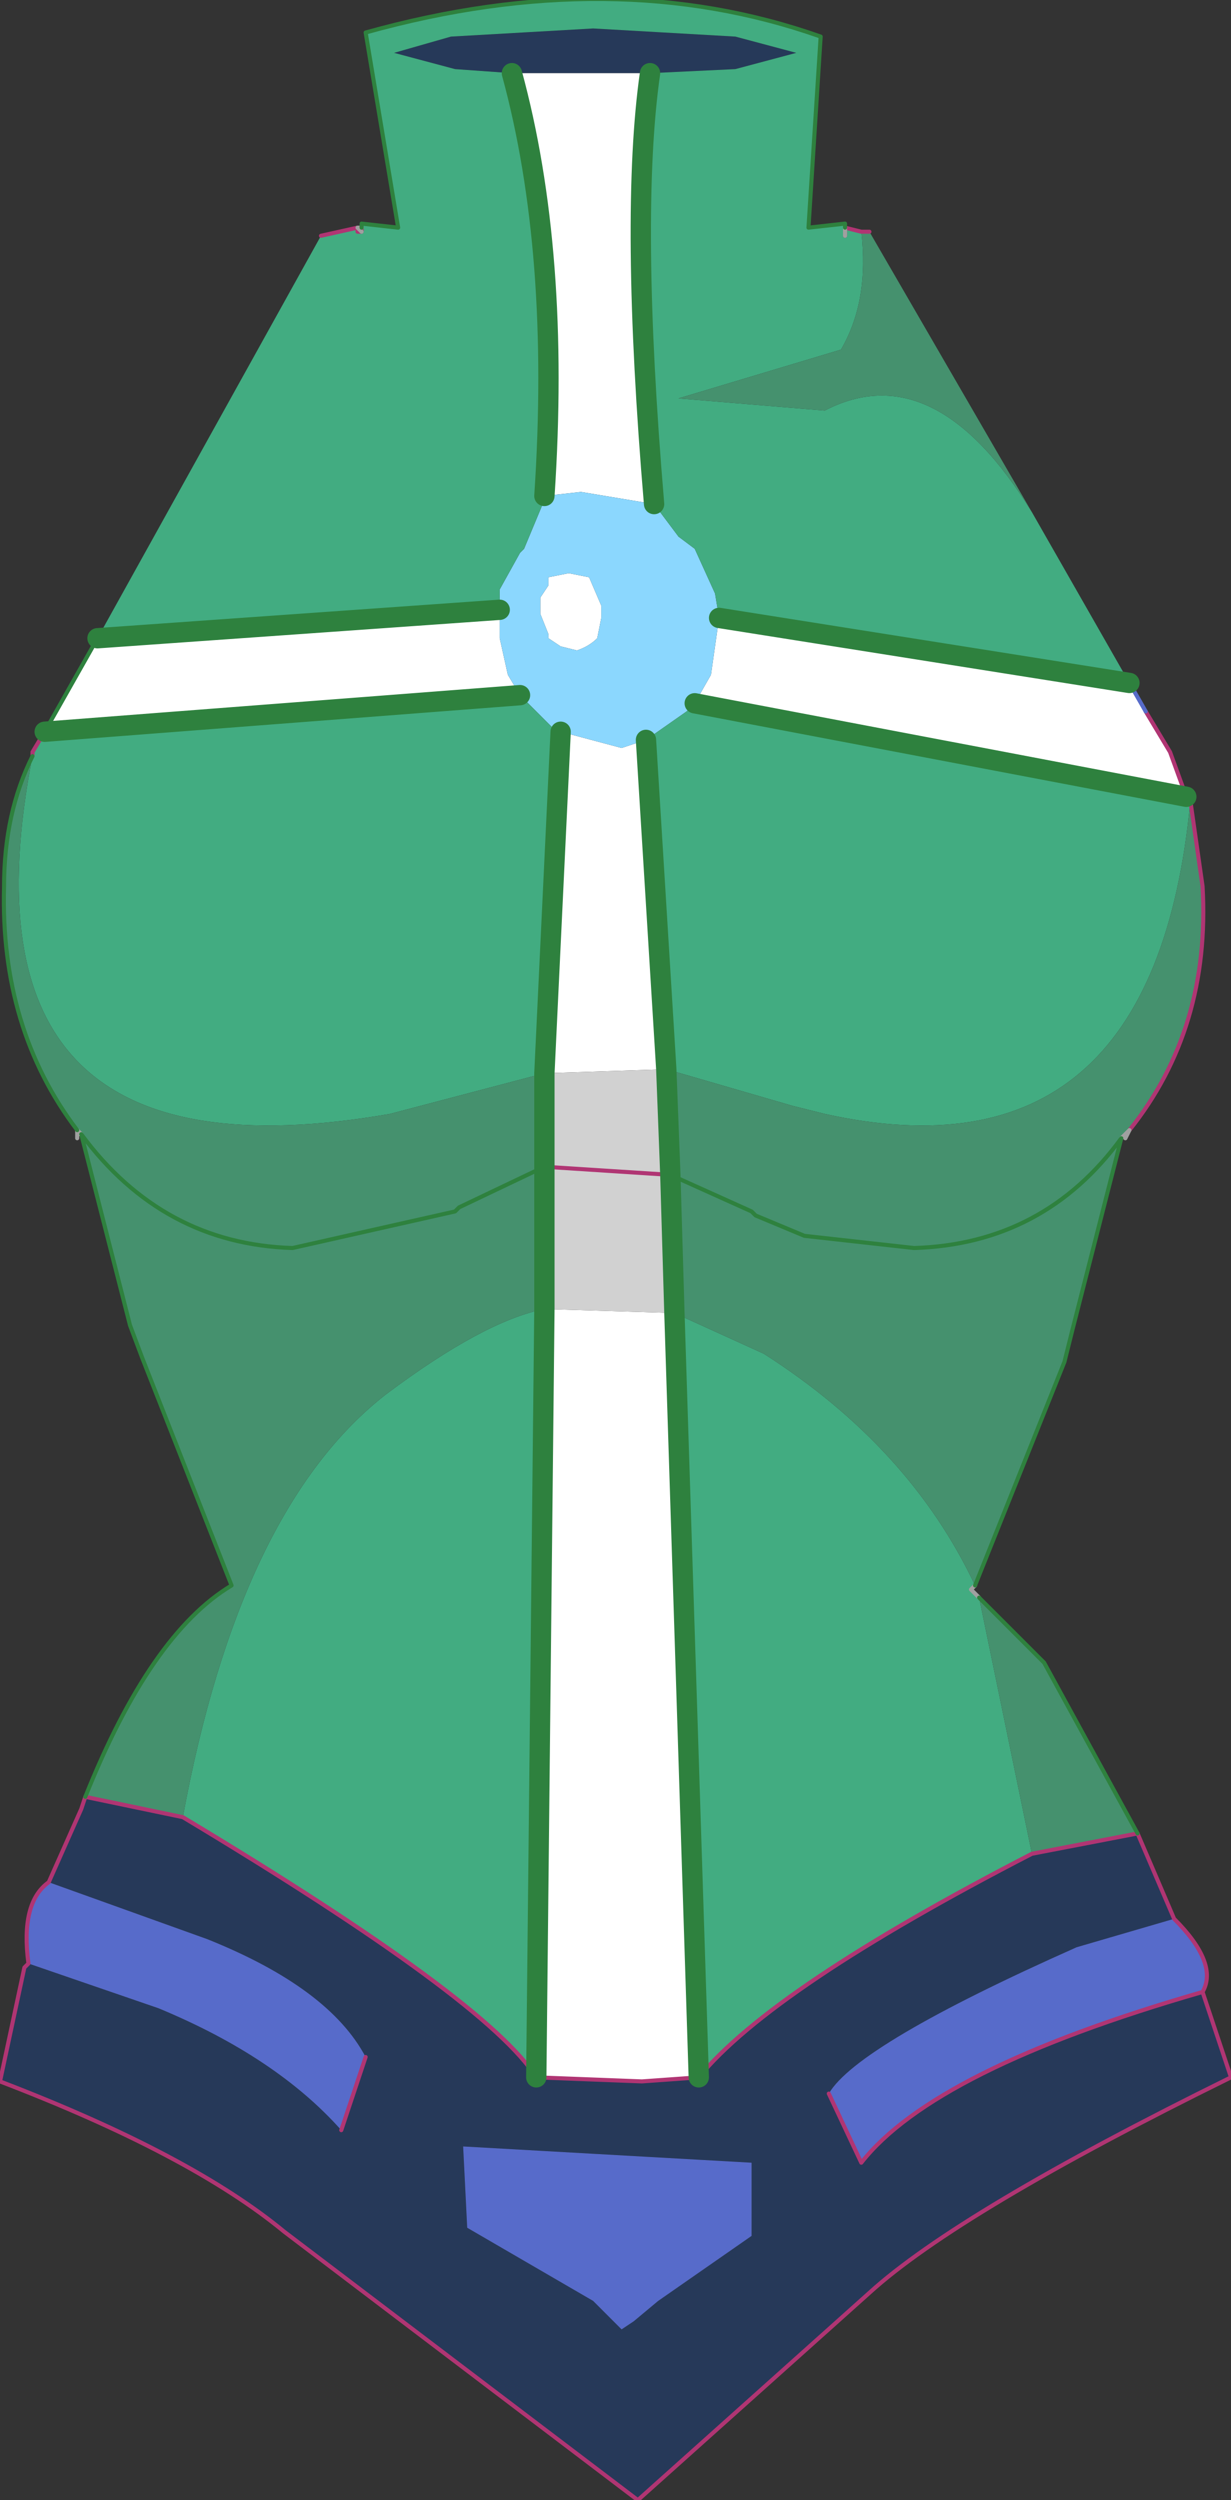 <?xml version="1.0" encoding="UTF-8" standalone="no"?>
<svg xmlns:xlink="http://www.w3.org/1999/xlink" height="30.75px" width="15.15px" xmlns="http://www.w3.org/2000/svg">
  <rect width="100%" height="100%" fill="#333333" stroke="none"/>
  <g transform="matrix(1.0, 0.0, 0.0, 1.0, 7.4, 13.25)">
    <path d="M-1.1 -12.35 L-1.8 -12.4 -2.55 -12.6 -1.85 -12.8 -0.1 -12.9 1.65 -12.8 2.4 -12.6 1.65 -12.4 0.6 -12.35 -1.1 -12.35 M-6.35 8.85 L-5.15 9.1 Q-1.4 11.35 -0.8 12.3 L0.5 12.35 1.2 12.3 Q2.1 11.2 5.3 9.55 L6.6 9.3 7.05 10.35 5.85 10.7 Q3.15 11.9 2.8 12.5 L3.2 13.35 Q4.1 12.2 7.4 11.25 L7.75 12.3 Q4.4 13.95 3.3 14.95 L0.45 17.5 -3.9 14.2 Q-5.05 13.25 -7.4 12.35 L-7.1 10.95 -7.05 10.9 -5.45 11.45 Q-4.0 12.05 -3.2 12.95 L-2.9 12.05 Q-3.35 11.2 -4.85 10.6 L-6.8 9.9 -6.4 9.0 -6.35 8.85 M-0.1 15.05 L0.25 15.4 0.4 15.3 0.7 15.05 1.85 14.25 1.85 13.35 -1.7 13.15 -1.65 14.15 -0.1 15.05" fill="#263959" fill-rule="evenodd" stroke="none"/>
    <path d="M-7.0 -4.0 L-7.0 -3.95 -7.0 -4.0" fill="#88c4e3" fill-rule="evenodd" stroke="none"/>
    <path d="M1.8 -11.6 L1.8 -11.55 1.8 -11.6 M6.4 0.75 L6.5 0.65 6.45 0.75 6.4 0.75 M-3.0 -10.45 L-2.95 -10.45 -2.95 -10.4 -3.0 -10.45 M-6.45 0.65 L-6.4 0.7 -6.45 0.75 -6.45 0.65" fill="#f5dfc5" fill-rule="evenodd" stroke="none"/>
    <path d="M0.6 -12.35 Q0.35 -10.6 0.65 -7.05 L-0.25 -7.2 -0.7 -7.15 Q-0.5 -10.15 -1.1 -12.35 L0.6 -12.35 M1.45 -5.65 L6.5 -4.85 6.7 -4.5 7.0 -4.0 7.2 -3.45 1.15 -4.6 1.35 -4.95 1.45 -5.65 M0.55 -4.15 L0.8 -0.1 -0.7 -0.05 -0.5 -4.25 0.25 -4.05 0.55 -4.15 M-1.25 -5.75 L-1.25 -5.4 -1.15 -4.95 -1.0 -4.7 -6.85 -4.25 -6.2 -5.4 -1.25 -5.75 M0.0 -5.8 L0.0 -5.65 -0.05 -5.4 Q-0.15 -5.3 -0.3 -5.25 L-0.5 -5.3 -0.65 -5.4 -0.65 -5.45 -0.75 -5.7 -0.75 -5.75 -0.75 -5.9 -0.65 -6.05 -0.65 -6.15 -0.4 -6.2 -0.15 -6.15 0.0 -5.8 M1.2 12.3 L0.5 12.35 -0.8 12.3 -0.7 2.85 0.9 2.9 1.2 12.3" fill="#ffffff" fill-rule="evenodd" stroke="none"/>
    <path d="M-0.7 -0.05 L0.8 -0.1 0.85 1.2 -0.7 1.1 0.85 1.2 0.9 2.9 -0.7 2.85 -0.7 1.1 -0.7 -0.05" fill="#d1d1d1" fill-rule="evenodd" stroke="none"/>
    <path d="M-3.2 12.95 Q-4.0 12.05 -5.45 11.45 L-7.05 10.9 Q-7.15 10.15 -6.8 9.9 L-4.85 10.6 Q-3.35 11.2 -2.9 12.05 L-3.2 12.95 M7.4 11.25 Q4.1 12.2 3.2 13.35 L2.8 12.5 Q3.15 11.9 5.85 10.7 L7.05 10.35 Q7.6 10.9 7.4 11.25 M-0.1 15.05 L-1.65 14.15 -1.7 13.15 1.85 13.35 1.85 14.25 0.7 15.05 0.4 15.3 0.25 15.4 -0.1 15.05" fill="#576bca" fill-rule="evenodd" stroke="none"/>
    <path d="M0.65 -7.05 L0.95 -6.65 1.15 -6.5 1.4 -5.95 1.45 -5.65 1.35 -4.95 1.15 -4.6 1.05 -4.5 0.55 -4.15 0.25 -4.05 -0.5 -4.25 -0.6 -4.3 -1.0 -4.7 -1.15 -4.95 -1.25 -5.4 -1.25 -5.75 -1.25 -6.0 -1.0 -6.45 -0.95 -6.5 -0.7 -7.1 -0.7 -7.15 -0.25 -7.2 0.65 -7.05 M0.0 -5.8 L-0.15 -6.15 -0.4 -6.2 -0.65 -6.15 -0.65 -6.05 -0.75 -5.9 -0.75 -5.75 -0.75 -5.7 -0.65 -5.45 -0.65 -5.4 -0.5 -5.3 -0.3 -5.25 Q-0.15 -5.3 -0.05 -5.4 L0.0 -5.65 0.0 -5.8" fill="#8bd7fe" fill-rule="evenodd" stroke="none"/>
    <path d="M0.6 -12.35 L1.65 -12.4 2.4 -12.6 1.65 -12.8 -0.1 -12.9 -1.85 -12.8 -2.55 -12.6 -1.8 -12.4 -1.1 -12.35 Q-0.5 -10.15 -0.7 -7.15 L-0.7 -7.1 -0.95 -6.5 -1.0 -6.45 -1.25 -6.0 -1.25 -5.75 -6.2 -5.4 -3.45 -10.35 -3.0 -10.45 -3.0 -10.4 -2.95 -10.4 -2.95 -10.45 -2.95 -10.5 -2.5 -10.45 -2.9 -12.85 Q0.15 -13.7 2.7 -12.8 L2.55 -10.45 3.0 -10.5 3.0 -10.45 3.2 -10.4 Q3.3 -9.55 2.95 -8.95 L0.95 -8.35 2.75 -8.2 Q4.1 -8.9 5.3 -6.95 L6.5 -4.85 1.45 -5.65 1.4 -5.95 1.15 -6.5 0.95 -6.65 0.65 -7.05 Q0.35 -10.6 0.6 -12.35 M3.0 -10.4 L3.0 -10.45 3.0 -10.4 3.0 -10.35 3.0 -10.4 M1.8 -11.6 L1.8 -11.55 1.8 -11.6 M1.15 -4.6 L7.2 -3.45 7.25 -3.4 Q6.8 1.35 2.75 0.45 L2.35 0.35 0.8 -0.1 0.55 -4.15 1.05 -4.5 1.15 -4.6 M-0.5 -4.25 L-0.7 -0.05 -2.6 0.45 Q-8.05 1.4 -7.0 -3.95 L-7.0 -4.0 -6.85 -4.25 -1.0 -4.7 -0.6 -4.3 -0.5 -4.25 M0.9 2.9 L2.0 3.4 Q3.8 4.55 4.6 6.25 L4.55 6.3 4.65 6.4 5.3 9.55 Q2.1 11.2 1.2 12.3 L0.9 2.9 M-5.15 9.1 Q-4.45 5.3 -2.65 3.9 -1.45 3.0 -0.7 2.85 L-0.8 12.3 Q-1.4 11.35 -5.15 9.1" fill="#42ac81" fill-rule="evenodd" stroke="none"/>
    <path d="M5.3 -6.95 Q4.1 -8.9 2.75 -8.2 L0.95 -8.35 2.95 -8.95 Q3.3 -9.55 3.2 -10.4 L3.3 -10.4 5.3 -6.95 M0.8 -0.1 L2.35 0.35 2.75 0.45 Q6.8 1.35 7.25 -3.4 L7.4 -2.35 Q7.5 -0.6 6.5 0.65 L6.4 0.75 Q5.45 2.05 3.85 2.1 L2.5 1.95 1.9 1.7 1.85 1.65 0.85 1.2 1.85 1.65 1.9 1.7 2.5 1.95 3.85 2.1 Q5.45 2.05 6.4 0.75 L5.8 3.1 5.7 3.5 4.6 6.25 Q3.8 4.55 2.0 3.4 L0.9 2.9 0.85 1.2 0.8 -0.1 M-7.0 -3.95 Q-8.05 1.4 -2.6 0.45 L-0.7 -0.05 -0.7 1.1 -1.75 1.6 -1.8 1.65 -3.8 2.1 Q-5.4 2.05 -6.4 0.7 -5.4 2.05 -3.8 2.1 L-1.8 1.65 -1.75 1.6 -0.7 1.1 -0.7 2.85 Q-1.45 3.0 -2.65 3.9 -4.45 5.3 -5.15 9.1 L-6.35 8.85 Q-5.55 6.85 -4.55 6.25 L-5.65 3.45 -5.8 3.05 -6.4 0.7 -6.45 0.65 Q-7.4 -0.6 -7.35 -2.35 -7.35 -3.25 -7.0 -3.95 M6.6 9.3 L5.3 9.55 4.65 6.4 5.45 7.2 6.6 9.3" fill="#45916e" fill-rule="evenodd" stroke="none"/>
    <path d="M3.2 -10.4 L3.0 -10.45 M3.0 -10.4 L3.0 -10.35 M3.3 -10.4 L3.2 -10.4 M7.2 -3.45 L7.0 -4.0 6.7 -4.5 M7.25 -3.4 L7.2 -3.45 M6.5 0.65 Q7.5 -0.6 7.4 -2.35 L7.25 -3.4 M-3.45 -10.35 L-3.0 -10.45 -3.0 -10.4 -2.95 -10.4 -2.95 -10.45 M-7.0 -4.0 L-7.0 -3.95 M-0.7 1.1 L0.85 1.2 M-7.0 -4.0 L-6.85 -4.25 M-6.35 8.85 L-5.15 9.1 Q-1.4 11.35 -0.8 12.3 L0.5 12.35 1.2 12.3 Q2.1 11.2 5.3 9.55 L6.6 9.3 7.05 10.35 Q7.6 10.9 7.4 11.25 4.1 12.2 3.2 13.35 L2.8 12.5 M-3.2 12.95 L-2.9 12.05 M-6.8 9.9 Q-7.15 10.15 -7.05 10.9 L-7.1 10.95 -7.4 12.35 Q-5.05 13.25 -3.9 14.2 L0.45 17.5 3.3 14.95 Q4.4 13.95 7.75 12.3 L7.4 11.25 M-6.8 9.9 L-6.4 9.0 -6.35 8.85" fill="none" stroke="#b03573" stroke-linecap="round" stroke-linejoin="round" stroke-width="0.05"/>
    <path d="M3.0 -10.45 L3.0 -10.4 3.0 -10.35 M6.4 0.75 L6.5 0.65 6.45 0.75 M-3.0 -10.45 L-2.95 -10.45 M-3.0 -10.45 L-2.95 -10.4 M-6.45 0.65 L-6.4 0.7 M-6.45 0.75 L-6.45 0.65 M4.6 6.25 L4.55 6.3 4.65 6.4" fill="none" stroke="#a0a0a0" stroke-linecap="round" stroke-linejoin="round" stroke-width="0.05"/>
    <path d="M6.7 -4.5 L6.5 -4.85" fill="none" stroke="#576bc9" stroke-linecap="round" stroke-linejoin="round" stroke-width="0.05"/>
    <path d="M-2.95 -10.45 L-2.95 -10.5 -2.5 -10.45 -2.9 -12.85 Q0.15 -13.7 2.7 -12.8 L2.55 -10.45 3.0 -10.5 3.0 -10.45 M0.85 1.2 L1.85 1.65 1.9 1.7 2.5 1.95 3.85 2.1 Q5.45 2.05 6.4 0.75 L5.8 3.1 5.7 3.5 4.6 6.25 M-6.45 0.65 Q-7.4 -0.6 -7.35 -2.35 -7.35 -3.25 -7.0 -3.95 M-6.85 -4.25 L-6.2 -5.4 M-0.7 1.1 L-1.75 1.6 -1.8 1.65 -3.8 2.1 Q-5.4 2.05 -6.4 0.7 L-5.8 3.05 -5.65 3.45 -4.55 6.25 Q-5.55 6.85 -6.35 8.85 M4.65 6.4 L5.45 7.2 6.6 9.3" fill="none" stroke="#2e813e" stroke-linecap="round" stroke-linejoin="round" stroke-width="0.05"/>
    <path d="M0.6 -12.35 Q0.35 -10.6 0.65 -7.05 M1.45 -5.65 L6.5 -4.85 M1.15 -4.6 L7.2 -3.45 M0.55 -4.15 L0.8 -0.1 0.85 1.2 0.9 2.9 1.2 12.3 M-0.5 -4.25 L-0.7 -0.05 -0.7 1.1 -0.7 2.85 -0.8 12.3 M-0.7 -7.15 Q-0.5 -10.15 -1.1 -12.35 M-1.25 -5.75 L-6.2 -5.4 M-6.85 -4.25 L-1.0 -4.7" fill="none" stroke="#2e813e" stroke-linecap="round" stroke-linejoin="round" stroke-width="0.25"/>
  </g>
</svg>
